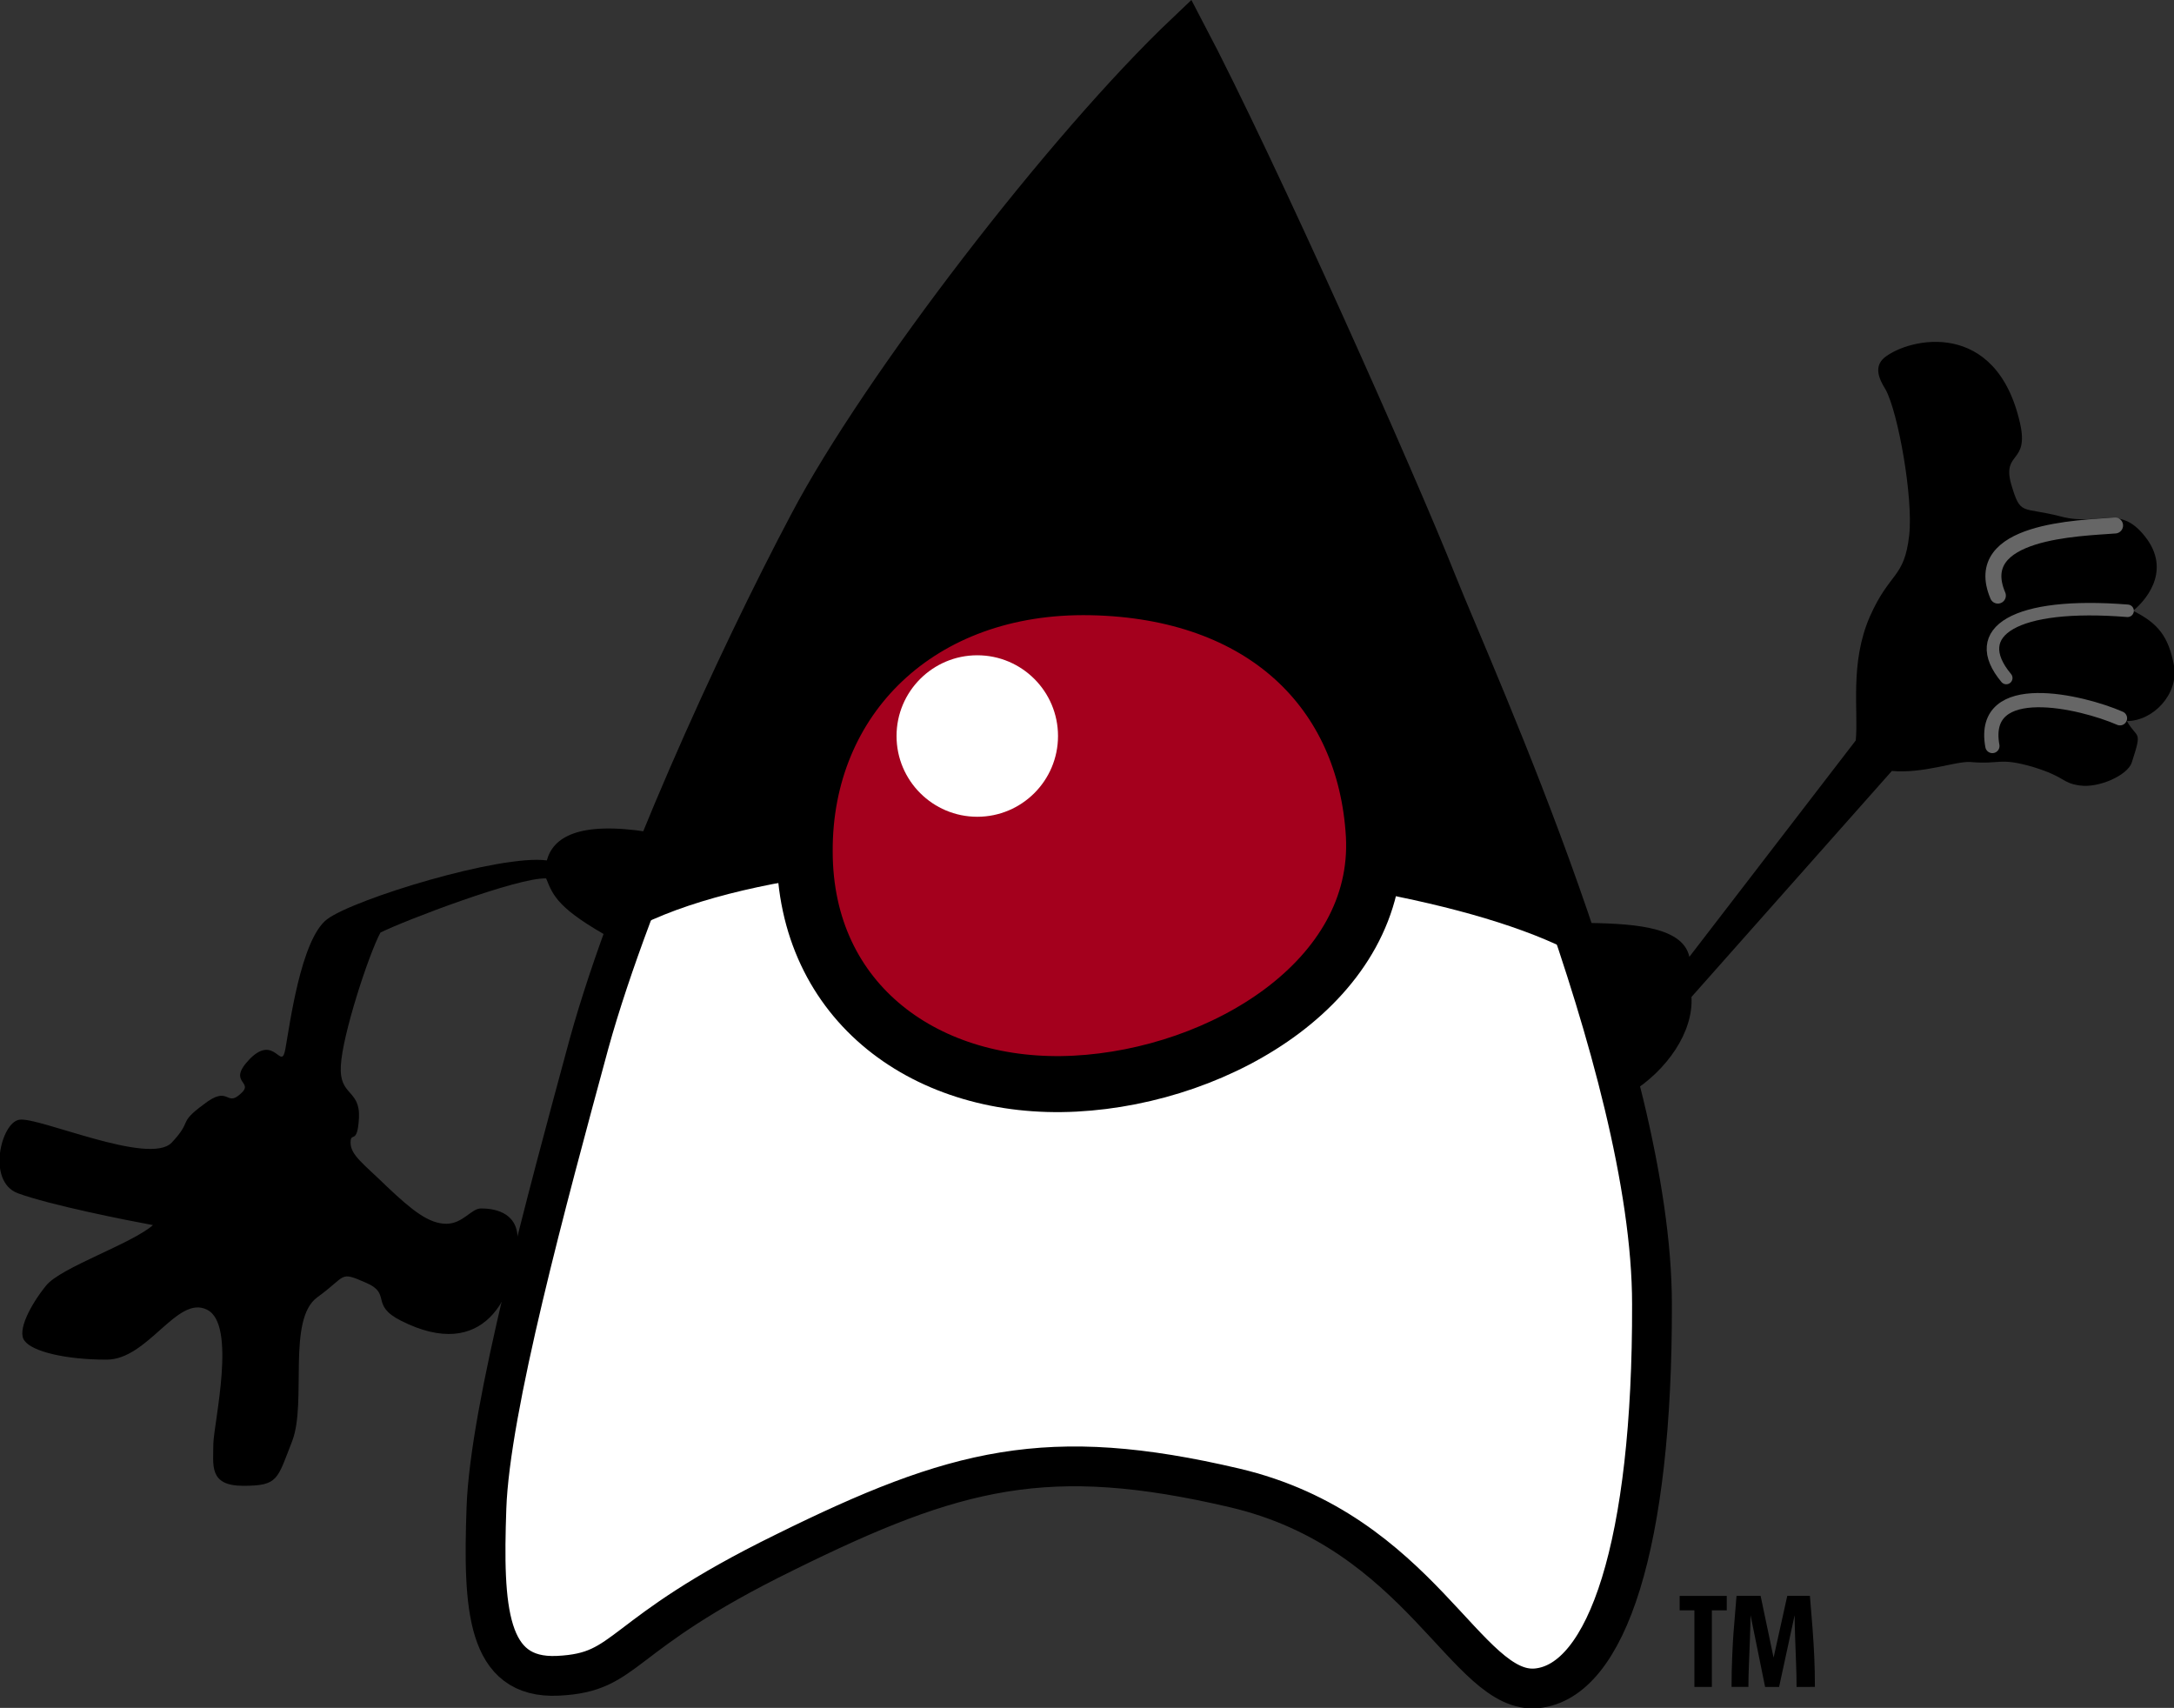 <?xml version="1.0" encoding="UTF-8"?>
<!DOCTYPE svg PUBLIC "-//W3C//DTD SVG 1.1 Tiny//EN" "http://www.w3.org/Graphics/SVG/1.1/DTD/svg11-tiny.dtd">
<svg version="1.1" 
     baseProfile="tiny" 
     xmlns="http://www.w3.org/2000/svg" 
     xmlns:xlink="http://www.w3.org/1999/xlink"  
     id="svg-root"
     width="225.765" height="177.346" viewBox="0 0 225.765 177.346">
	<rect x="0" y="0" width="225.765" height="177.346" fill="#333333" stroke="none"/>
	<g id="Calque_1">
		<g id="body">
			<g>
				<path d="M169.245,113.537c3.89-2.37,6.63-6.41,6.409-10.01l20.811-23.47c3.311,0.29,6.551-1.011,8.131-0.931
					c3.17,0.28,2.959-0.51,6.479,0.5c3.53,1.08,2.96,1.66,4.899,1.939c2.021,0.291,4.971-1.08,5.4-2.37
					c1.15-3.53,0.58-2.38-0.5-4.32c2.73,0,5.4-2.81,4.891-5.76c-0.57-3.03-1.65-4.39-4.25-5.69c1.159-0.939,3.889-3.89,1.52-7.34
					c-2.811-3.96-4.971-1.37-9-2.45c-4.18-1.079-4.18,0-5.189-3.39c-0.931-3.38,1.869-2.08,0.939-6.26
					c-2.45-10.94-11.52-8.93-14.11-6.84c-1.079,0.939-0.579,2.16,0.142,3.31c1.3,2.38,2.879,11.23,2.449,15.12
					c-0.51,4.54-2.02,3.75-4.109,8.5c-2.08,4.82-1.15,9.72-1.44,12.81l-17.28,22.471c-0.72-3.311-6.399-3.46-11.229-3.53
					L169.245,113.537z"/>
				<path d="M67.365,86.397c-7.34-1.15-9.93,0.569-10.58,2.95c-4.83-0.65-20.09,4.029-22.83,6.119
					c-2.73,2.091-3.88,11.091-4.32,13.46c-0.43,2.381-1.08-1.579-3.67,1.011c-2.52,2.589,0.58,2.31-1.01,3.67
					c-1.51,1.37-1.15-1-3.81,1.08c-2.74,2.02-1.08,1.589-3.31,3.96c-2.31,2.45-13.9-2.73-15.84-2.371
					c-1.88,0.291-3.39,6.411-0.15,7.63c3.311,1.22,11.31,2.81,14.04,3.31c-2.23,1.95-9.569,4.391-11.09,6.271
					c-1.58,1.939-3.09,4.75-2.229,5.76c0.79,1.08,4.18,1.94,8.5,1.94c4.32,0,7.34-6.771,10.44-5.181
					c3.09,1.511,0.72,11.66,0.65,13.891c0,2.229-0.51,4.39,3.09,4.39c3.67,0,3.53-0.64,5.11-4.68c1.52-4.03-0.57-12.601,2.6-14.9
					c3.09-2.229,2.23-2.74,5.04-1.51c2.73,1.15,0.36,2.3,3.67,3.96c8.57,4.32,11.95-2.45,12.09-8.5c0-2.95-2.73-3.17-3.81-3.17
					c-1.01,0-1.87,1.59-3.6,1.59c-1.8,0-3.53-1.37-6.12-3.82c-2.52-2.449-3.82-3.31-3.82-4.609c0-1.221,0.72,0.359,0.871-2.59
					c0.14-2.95-2.09-2.23-1.88-5.4c0.15-3.17,2.88-11.521,4.11-13.82c2.45-1.229,14.33-5.76,17.21-5.62
					c0.72,1.801,1.22,3.17,6.98,6.341l3.67-11.16L67.365,86.397z"/>
				<path fill="#FFFFFF" stroke="#000000" stroke-width="4.132" stroke-miterlimit="2.613" d="M123.165,3.376
					c-12.53,11.88-31.75,36.87-39.17,50.98c-7.48,14.109-18.36,37.87-22.82,54c-4.39,16.2-10.3,37.87-10.66,48.24
					c-0.36,10.369,0,17.779,7.42,17.42c7.49-0.36,5.76-4.101,23.54-12.811c17.79-8.79,27.36-11.24,46.73-6.7
					s24.12,21.53,31.391,20.811c7.279-0.72,12.029-14.979,11.959-39.891c0-24.909-18.15-64.439-22.32-74.88
					C145.125,50.176,130.584,17.487,123.165,3.376z"/>
				<path d="M123.165,4.966c-24.91,20.591-47.88,60.551-58.61,92.16c21.1-12.46,83.45-8.279,100.8,2.95
					C162.044,85.527,132.455,18.136,123.165,4.966z"/>
				<g>
					<g>
						<defs>
							<path id="XMLID_1_" d="M113.305,60.977c-17.86-0.36-29.81,11.59-29.74,27.43c0,15.84,12.82,24.92,28.08,24.12
								c15.27-0.79,31.83-10.8,31.03-25.771C141.814,71.777,131.154,61.336,113.305,60.977z"/>
						</defs>
						<clipPath id="XMLID_2_">
							<use xlink:href="#XMLID_1_" />
						</clipPath>
						<g>
							<path clip-path="url(#XMLID_2_)" fill="#A4001D" d="M113.305,60.977c-17.86-0.36-29.81,11.59-29.74,27.43
								c0,15.84,12.82,24.92,28.08,24.12c15.27-0.79,31.83-10.8,31.03-25.771C141.814,71.777,131.154,61.336,113.305,60.977z"/>
							<path clip-path="url(#XMLID_2_)" fill="#FFFFFF" d="M101.488,76.43h8.384c0-4.629-3.756-8.385-8.384-8.385
								c-4.628,0-8.384,3.756-8.384,8.385c0,4.628,3.756,8.384,8.384,8.384c4.628,0,8.384-3.756,8.384-8.384"/>
						</g>
					</g>
					<path fill="none" stroke="#000000" stroke-width="5.817" stroke-linejoin="round" stroke-miterlimit="2.613" d="
						M113.305,60.977c-17.86-0.36-29.81,11.59-29.74,27.43c0,15.84,12.82,24.92,28.08,24.12c15.27-0.79,31.83-10.8,31.03-25.771
						C141.814,71.777,131.154,61.336,113.305,60.977z"/>
				</g>
				
					<path fill="none" stroke="#666666" stroke-width="1.661" stroke-linecap="round" stroke-linejoin="round" stroke-miterlimit="2.613" d="
					M219.644,54.567c-3.74,0.291-15.049,0.51-12.17,7.28"/>
				
					<path fill="none" stroke="#666666" stroke-width="1.298" stroke-linecap="round" stroke-linejoin="round" stroke-miterlimit="2.613" d="
					M220.945,63.426c-11.67-0.939-16.631,2.16-12.6,6.98"/>
				
					<path fill="none" stroke="#666666" stroke-width="1.48" stroke-linecap="round" stroke-linejoin="round" stroke-miterlimit="2.613" d="
					M220.154,74.586c-3.959-1.729-14.549-4.25-13.25,2.88"/>
			</g>
		</g>
                <g id="tm">
                        <path d="M177.773,167.22v7.953h-1.813v-7.953h-1.531v-1.5h4.891v1.5H177.773z"/>
                        <path d="M186.568,175.173c0-0.813-0.017-1.627-0.05-2.444c-0.032-0.817-0.065-1.709-0.098-2.676
                                c-0.033-0.967-0.05-1.745-0.05-2.333l-1.615,7.453h-1.453l-1.511-7.448c-0.009,0.757-0.03,1.573-0.065,2.45
                                c-0.035,0.878-0.07,1.767-0.105,2.667c-0.035,0.901-0.053,1.678-0.053,2.331h-1.75c0-1.046,0.023-2.11,0.069-3.193
                                c0.047-1.083,0.091-1.888,0.133-2.416c0.042-0.527,0.146-1.809,0.314-3.844l2.502,0.001l1.347,6.409l1.421-6.409l2.352-0.001
                                c0.103,1.214,0.194,2.344,0.273,3.389c0.079,1.046,0.14,2.045,0.182,2.998c0.042,0.952,0.063,1.975,0.063,3.066H186.568z"/>
                </g>
        </g>
</svg>
